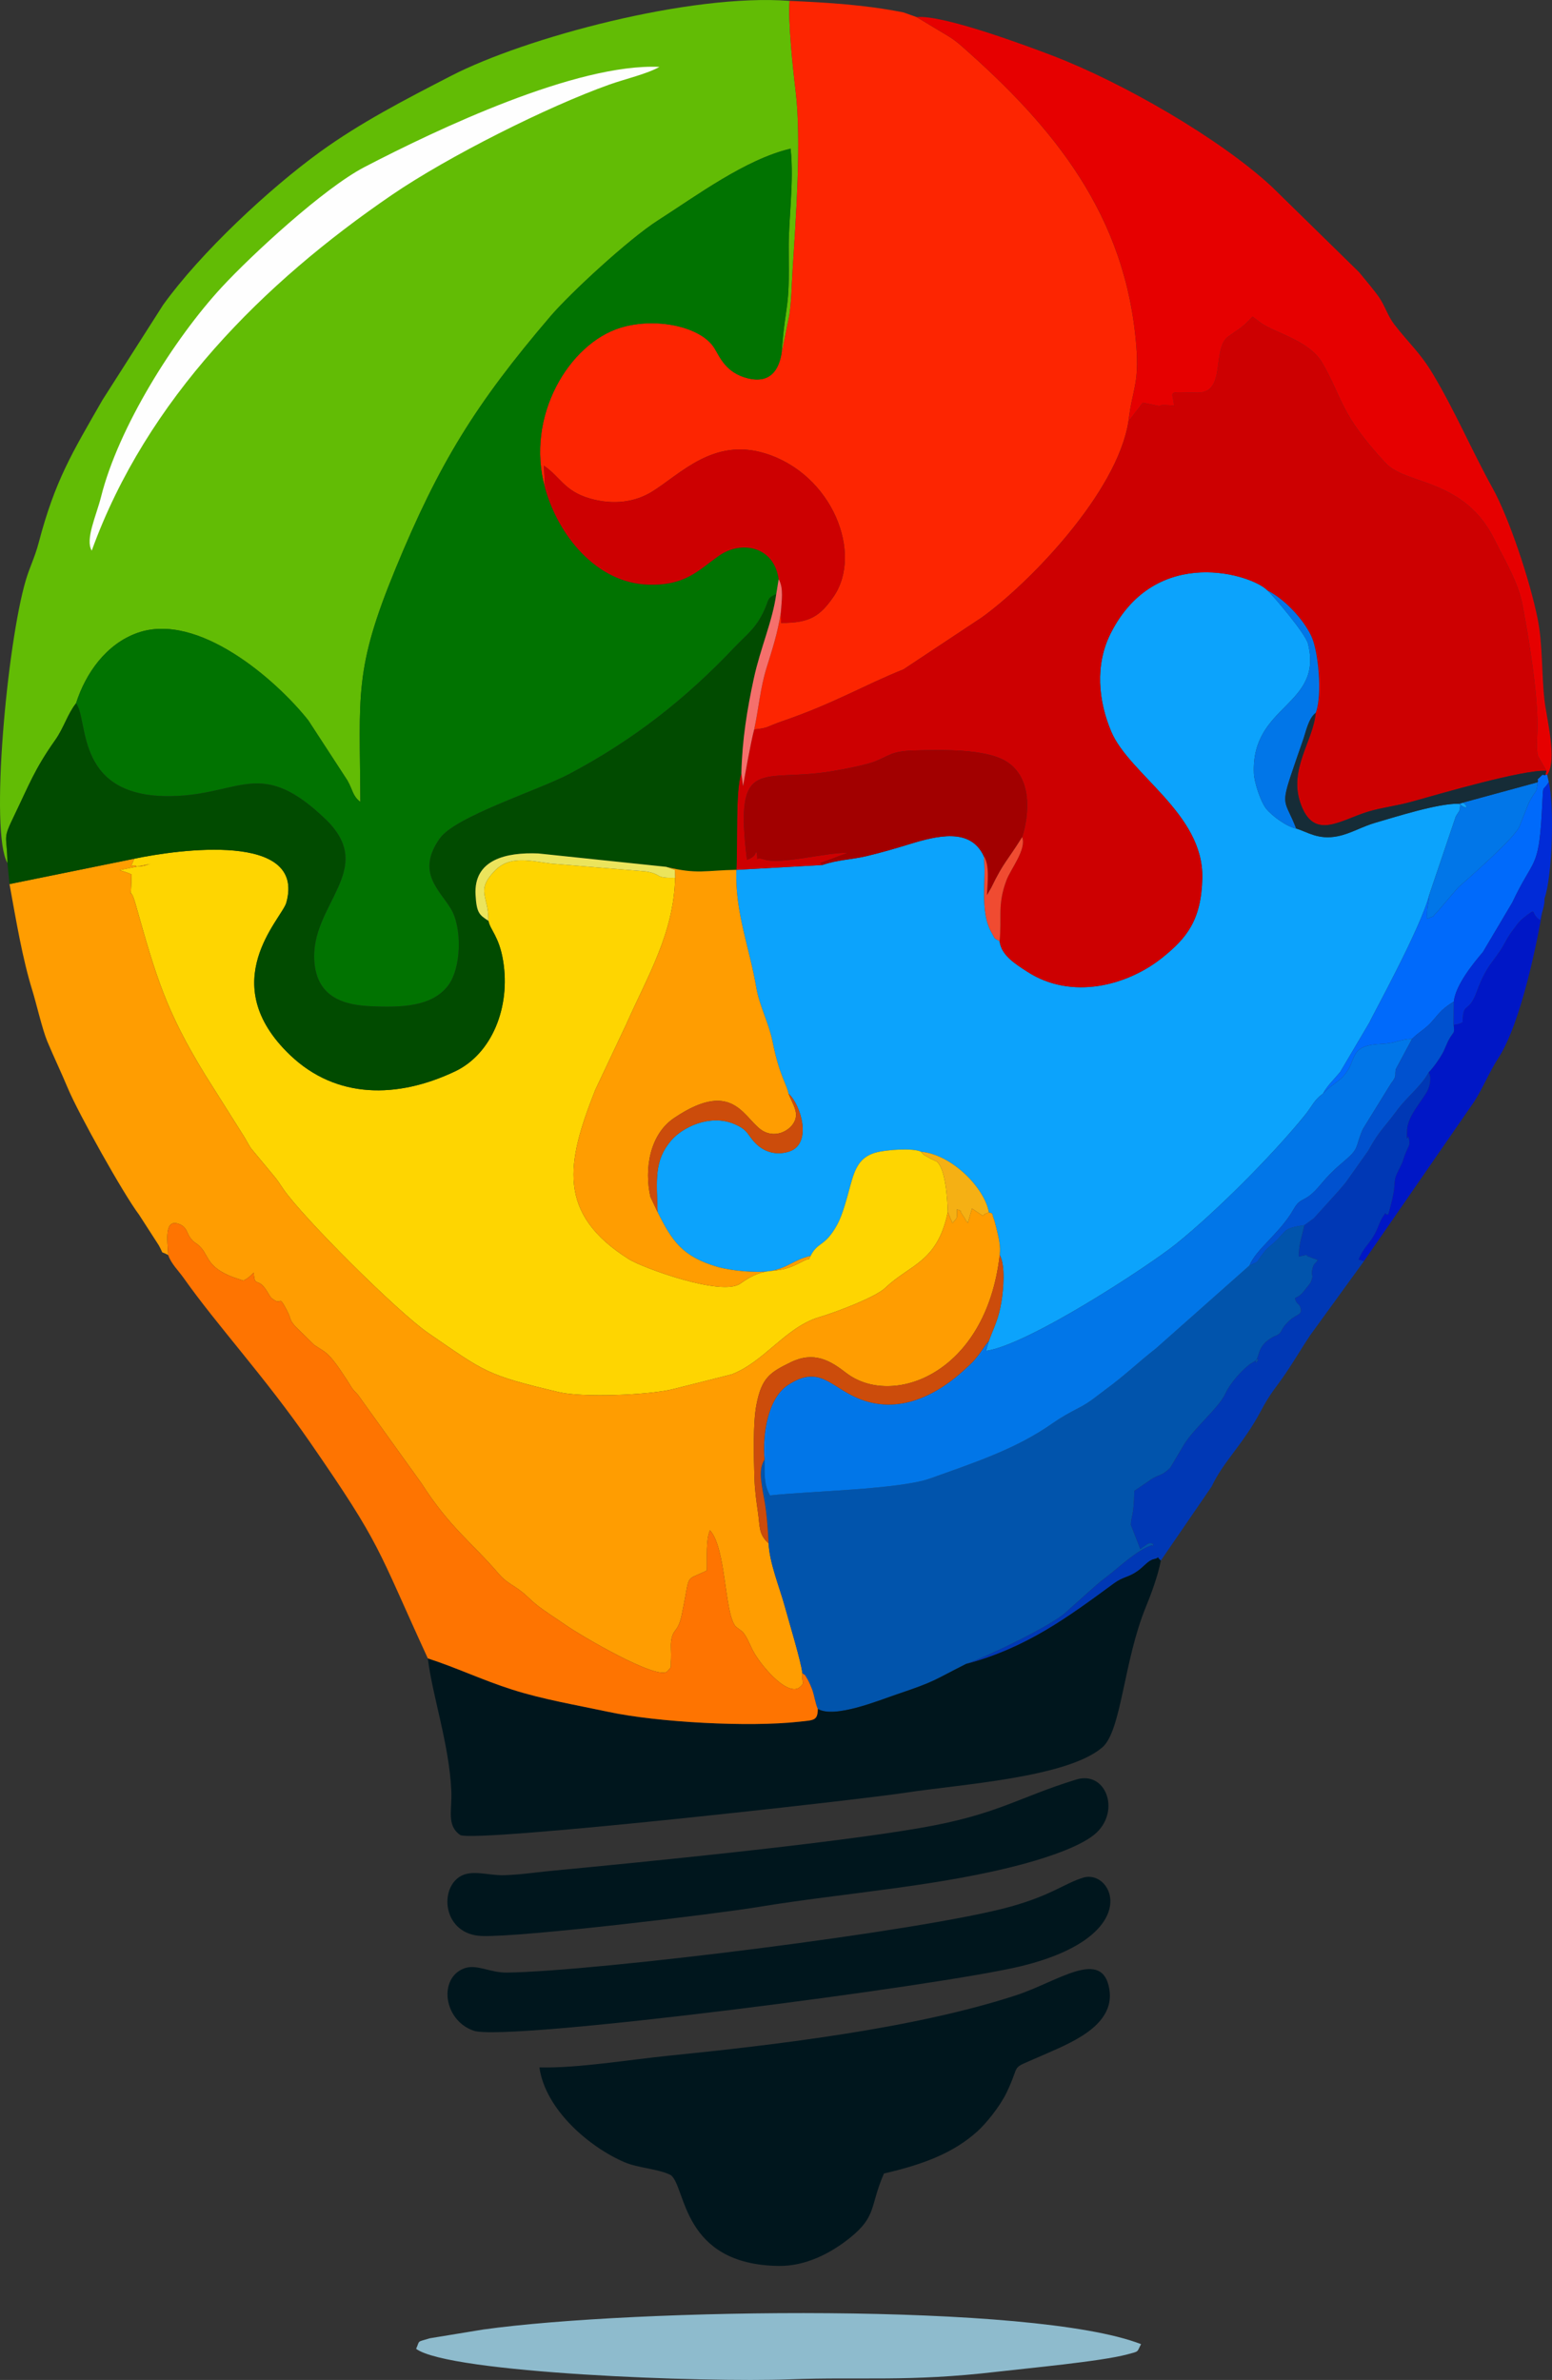 <?xml version="1.0" encoding="UTF-8"?>
<!DOCTYPE svg PUBLIC "-//W3C//DTD SVG 1.1//EN" "http://www.w3.org/Graphics/SVG/1.1/DTD/svg11.dtd">
<!-- Creator: CorelDRAW 2020 (64 Bit) -->
<svg xmlns="http://www.w3.org/2000/svg" xml:space="preserve" width="46.482mm" height="71.284mm" version="1.1" style="shape-rendering:geometricPrecision; text-rendering:geometricPrecision; image-rendering:optimizeQuality; fill-rule:evenodd; clip-rule:evenodd"
viewBox="0 0 4359.01 6684.84"
 xmlns:xlink="http://www.w3.org/1999/xlink"
 xmlns:xodm="http://www.corel.com/coreldraw/odm/2003">
 <rect x="0" y="0" width="4359.01" height="6684.84" fill="#333333" stroke="none"/>
 <defs>
  <style type="text/css">
   <![CDATA[
    .fil9 {fill:#00161D}
    .fil18 {fill:#0017C6}
    .fil15 {fill:#0038B5}
    .fil20 {fill:#0051CF}
    .fil17 {fill:#006AFB}
    .fil21 {fill:#012BD7}
    .fil7 {fill:#014B00}
    .fil8 {fill:#0154AC}
    .fil4 {fill:#017301}
    .fil12 {fill:#0176E8}
    .fil1 {fill:#0CA3FC}
    .fil22 {fill:#162C37}
    .fil0 {fill:#62BC05}
    .fil13 {fill:#8EBBCD}
    .fil14 {fill:#A20000}
    .fil19 {fill:#CC4C0B}
    .fil3 {fill:#CD0001}
    .fil10 {fill:#E60000}
    .fil23 {fill:#EBE45C}
    .fil26 {fill:#F04B31}
    .fil25 {fill:#F5706C}
    .fil24 {fill:#F5B014}
    .fil2 {fill:#FD2501}
    .fil11 {fill:#FE7401}
    .fil5 {fill:#FED501}
    .fil16 {fill:#FEFEFE}
    .fil6 {fill:#FF9D01}
   ]]>
  </style>
 </defs>
 <g id="Camada_x0020_1">
  <g id="_1940437543328">
   <path class="fil0" d="M20.9 2423.88c-0.91,-82.76 -15.58,-61.65 19.73,-134.52 40.78,-84.18 56.3,-128.52 114.48,-210.79 24.12,-34.1 34.17,-72.19 58.41,-103.18 27.05,-84.78 84.93,-166.65 172.5,-197.75 169.55,-60.21 389.41,131.38 479.94,245.76l109.64 168.39c15.82,27.81 14.25,43.44 36.52,60.67 -1.53,-302.94 -18.92,-369.63 98.97,-655.47 121.96,-295.73 223.6,-461.15 434.84,-708.49 55.62,-65.12 220.11,-216.99 301.75,-269.27 108.56,-69.52 246.36,-171.93 372.85,-201.73 10.13,95.37 -6.5,199.2 -5.33,285.55 2.43,179.29 -7.51,131.26 -20.13,289.46l21.95 -107.22c6.37,-45.58 5.95,-76 9.12,-126.19 8.85,-140.25 25.39,-364.21 8.57,-502.74 -7.78,-64.12 -21.78,-195.62 -17.05,-253.92 -280.03,-21.42 -743.49,103.77 -950.23,210.29 -135,69.56 -256.29,132.77 -367.22,212.96 -143.47,103.7 -336.65,283.94 -442.21,430.88l-170.03 266.54c-85.74,149.44 -133.15,226.03 -179.13,400.52 -11.49,43.59 -24.82,67.05 -36.44,106.23 -52.21,176.02 -101.74,708.95 -51.51,794.04z"/>
   <path class="fil1" d="M2807.57 2643.49c-18.04,-9.9 -11.23,-4.57 -21.86,-22.82 -35.8,-61.46 -14.19,-148.15 -22.62,-215.83 -37.41,-81.13 -131.48,-57.45 -210.46,-33.22 -36.55,11.23 -77.78,23.29 -118.22,32.93 -42.57,10.14 -82.68,10.31 -124.77,25.07l-241.47 13.53c-4.24,118.69 36.92,218.85 55.97,330.68 8.96,52.55 34.88,97.94 45.88,152.69 19.33,96.19 39.83,118.67 44.59,145.07 35.29,31.95 68.09,142.22 0.99,163.13 -40.93,12.75 -73.17,-3.36 -92.58,-22.59 -24.97,-24.74 -19.99,-38.37 -62.63,-55.78 -66.82,-27.27 -143.72,9.51 -175.82,47.57 -47.55,56.37 -40.46,108.96 -37.68,200.33 40.5,81.43 69.41,125.39 168.67,154.29 34.95,10.17 108.38,17.91 146.6,11.71 51.52,-8.34 62.5,-30.04 114.48,-42.75 20.83,-41.01 39.95,-24.2 74.76,-87.65 15.62,-28.46 27.57,-75.64 37.73,-112.88 12.65,-46.35 25.89,-76.09 68.31,-88.99 29.89,-9.08 109.35,-13.96 129.43,-3 87.42,7.99 178.71,102.28 190.53,170.39 14.32,4.54 6.56,-0.2 14.39,19.62 1.66,4.18 7.63,28.04 8.89,33.54 5.63,24.58 9.83,41.74 7.14,66.34 16.83,29.61 9.99,99.5 5.01,130 -8.28,50.74 -19.38,68.3 -35.41,111.32l-8.16 28.2c118.48,-16.42 457.24,-238.87 533.03,-299.77 111.76,-89.82 269.26,-247.5 361.6,-361 21.78,-26.77 26.41,-43.7 52.07,-62.12 11.31,-21.45 31.98,-40.9 48.02,-60.34l82.96 -140.41c3.95,-11.49 143.62,-263.02 167.63,-358.16l73.99 -218.54c0.76,-1.61 2.06,-3.62 2.84,-5.14l5.9 -8.97c5.04,-11.26 1.99,2.31 3.24,-12.89 2.96,-35.64 41.41,23.97 -3.25,-9.56 -59.27,-1.19 -177.54,37.1 -233.16,53 -39.01,11.16 -70.05,30.83 -106.87,38.27 -55.2,11.16 -85.84,-12.48 -116.69,-21.6 -25.85,-4.58 -68.2,-35.41 -84.31,-55.67 -16.1,-20.26 -33.49,-74.41 -34.51,-99.47 -7.86,-193.26 195.47,-188.79 151.94,-363.88 -7.17,-28.85 -97.7,-134.92 -113.59,-149.47 -41.06,-43.87 -313.11,-131.81 -440.47,120.03 -44.88,88.74 -34.64,190.66 1.43,276.06 51.16,121.08 259.72,230.14 255.82,411.42 -2.57,119.51 -45.26,169.33 -110.47,222.24 -99.26,80.56 -257.21,121.61 -381.65,40.61 -33.53,-21.82 -72.86,-46 -77.19,-85.57z"/>
   <path class="fil2" d="M2195.08 992.49c-7.55,45.77 -31.36,85.55 -94.47,70.14 -61.87,-15.11 -78.65,-59.7 -94.26,-84.87 -37.93,-61.19 -165.57,-87.36 -263.59,-57.2 -144.77,44.54 -267.61,249.23 -212.09,448.91l-3.12 -61.42c45.18,29.85 56.66,71.16 129.1,92.1 66.95,19.36 127.89,10.02 175.34,-19.52 79.67,-49.59 171.9,-151.82 316.65,-107.25 189.98,58.48 276.07,282.01 192.37,402.69 -37.72,54.39 -66.45,74.16 -147.43,73.57l-0.5 -29.71c-8.84,58.22 -24.46,105.23 -40.46,156.81 -17.38,56.04 -21.68,113.03 -34.44,172.13 42.18,-4.29 30.89,-6.61 81.31,-23.97 143.61,-49.46 228.31,-100.79 338.09,-144.77l219.59 -145.59c129.82,-92.95 381.26,-349.72 412.32,-551.69 10.21,-88.1 30.3,-102.57 22.08,-209.32 -28.31,-368.1 -230.61,-615.89 -492.98,-846 -9.7,-8.51 -22.77,-18.39 -31.77,-23.98l-92.35 -55.53 -36.95 -13.16c-105.89,-21.07 -209.74,-27.61 -319.85,-32.44 -4.73,58.3 9.27,189.81 17.05,253.92 16.81,138.54 0.28,362.49 -8.57,502.74 -3.17,50.19 -2.75,80.61 -9.12,126.19l-21.95 107.22z"/>
   <path class="fil3" d="M3169.49 1182.84c-31.07,201.97 -282.51,458.73 -412.32,551.69l-219.59 145.59c-109.78,43.97 -194.48,95.31 -338.09,144.77 -50.42,17.36 -39.12,19.68 -81.31,23.97 -9.99,37.99 -25.83,127.9 -31.15,159.01l-4.78 -35.65c-17.27,44.35 -9.72,208.34 -14.07,270.93l241.47 -13.53c-1.68,-2.13 -6.49,-6.9 -6.22,-5.23l77.35 -28.88c-59.72,-1.69 -189.12,34.12 -234.87,18.43 -30.49,-10.45 -13.22,14.8 -21.45,-21.46 -4.07,3.39 -1.09,13.48 -26.44,22.53 -37,-298.46 42.39,-215.27 239.85,-248.94 30,-5.12 92.05,-16.55 119.04,-27.09 41.08,-16.04 46.05,-29.21 110.33,-30.95 80.54,-2.18 199.8,-4.82 257.72,29.96 76,45.65 65.52,151.25 45.9,213.18 12.85,34.41 -31.8,88.86 -43.79,120.5 -26.53,69.98 -12.59,104.42 -19.51,171.83 4.33,39.57 43.66,63.75 77.19,85.57 124.43,81.01 282.38,39.95 381.65,-40.61 65.21,-52.92 107.9,-102.73 110.47,-222.24 3.9,-181.28 -204.66,-290.35 -255.82,-411.42 -36.08,-85.4 -46.32,-187.32 -1.43,-276.06 127.36,-251.83 399.41,-163.9 440.47,-120.03 46.07,23.2 98.69,77.56 122.68,127.51 19.94,41.52 31.95,165.68 12.62,216.02 -6.78,78.5 -75.96,157.28 -43.21,252.83 37.22,108.58 111.96,48.17 191.08,24.52 39.86,-11.92 77.58,-15.43 123.02,-28.1 77.74,-21.69 312.43,-90.45 377.07,-86.4l-23.55 -41.13c-2.92,-10.36 -1.35,-3.89 -2.58,-14.46 -2.03,-17.47 0.71,-45.6 0.87,-64.62 0.85,-100.89 -23.78,-248.99 -41.95,-345.29 -12.31,-65.32 -49.78,-125.22 -78.42,-183.37 -85.45,-173.52 -248.07,-152.94 -306.04,-215.42 -130.07,-140.16 -119.29,-180.46 -178.35,-282.17 -32.25,-55.52 -114.72,-79.48 -158.58,-103.25 -15.75,-8.54 -23.48,-16.57 -36.92,-25.93 -27.86,29.72 -32.37,30.71 -66.85,54.79 -49.66,34.7 -4.53,159.54 -87.77,158.72 -89.57,-0.88 -69.71,-8.09 -65.53,36.43 -82.24,-6.39 5.81,11.26 -87.99,-8.27l-31.84 41.67c-0.76,0.94 -3.48,6.28 -4.07,4.88 -0.62,-1.49 -2.78,3.55 -4.32,5.19z"/>
   <path class="fil4" d="M213.53 1975.38c37.11,45.58 -7.95,273.11 282.09,260.36 182.95,-8.06 240.41,-106.1 418.72,65.28 148.17,142.41 -46.21,239.51 -31.15,403.09 7.62,82.83 62.13,117.11 151.67,121.87 93.8,4.99 178.09,1.32 223.22,-57.09 38.65,-50.03 39.95,-164.95 7.99,-216.94 -33.17,-53.96 -97.11,-102.19 -31.34,-196.42 43.71,-62.63 276.91,-135.16 365.99,-182.56 178.51,-94.99 324.04,-209 461.72,-354.43 34.05,-35.97 61.07,-53.28 84.51,-105.49 14.62,-32.54 6.47,-31.93 33.31,-44.85l6.69 -41.16c-12.35,-92.77 -104.99,-110.12 -167.39,-66.29 -59.87,42.06 -93.9,84.33 -198.57,81.32 -146.11,-4.19 -254.1,-139.63 -290.32,-272.59 -55.52,-199.67 67.32,-404.37 212.09,-448.91 98.02,-30.16 225.66,-3.99 263.59,57.2 15.6,25.17 32.38,69.76 94.26,84.87 63.11,15.42 86.92,-24.36 94.47,-70.14 12.62,-158.19 22.56,-110.17 20.13,-289.46 -1.17,-86.34 15.45,-190.17 5.33,-285.55 -126.49,29.79 -264.3,132.21 -372.85,201.73 -81.64,52.28 -246.13,204.16 -301.75,269.27 -211.24,247.34 -312.88,412.76 -434.84,708.49 -117.89,285.85 -100.5,352.53 -98.97,655.47 -22.26,-17.24 -20.7,-32.87 -36.52,-60.67l-109.64 -168.39c-90.52,-114.38 -310.39,-305.98 -479.94,-245.76 -87.57,31.1 -145.45,112.97 -172.5,197.75z"/>
   <path class="fil5" d="M377.13 2411.97c-17.86,43.11 -6.45,7.59 6.99,22.23 27.14,-1.91 24.73,-4.83 39.73,-7.93l-88.09 17.54c12.55,4.77 20.2,5.81 33.6,12.28 -1.51,102.49 -8.32,13.33 11.8,84.62 56.52,200.24 83.85,296.81 195.42,478.85l104.52 165.86c9.22,13.78 15.29,27.44 23.89,39.97l61.01 73.48c15.54,18.31 17.59,23.31 30.17,41.51 55.59,80.46 321.22,345.18 406.19,403.52 160.71,110.34 162.02,117.69 367.32,166.34 65.99,15.64 252.04,8.37 319.39,-8.15l165.49 -41.7c91.2,-34.38 152.69,-133.12 246.16,-160.73 46.26,-13.66 158.08,-55.87 185.59,-82.2 69.57,-66.63 146.45,-71.15 175.66,-213.03 -1.09,-39.94 -6.78,-123.62 -31.47,-142.07 -0.53,-0.4 -15.53,-7.06 -19.91,-9.68 -20.47,-12.22 -11.88,-4.75 -23.72,-17.68 -20.09,-10.96 -99.55,-6.08 -129.43,3 -42.42,12.89 -55.66,42.63 -68.31,88.99 -10.16,37.24 -22.1,84.42 -37.73,112.88 -34.81,63.44 -53.93,46.64 -74.76,87.65 -9.1,17.9 -0.01,3.72 -19.62,14.11 -7.19,3.82 -14.77,7.42 -21.6,10.71 -64.28,30.98 -81.46,-0.75 -155.86,52.87 -52.08,37.54 -275.68,-44.61 -313.34,-68.38 -203.19,-128.23 -175.75,-270.24 -94.31,-475.65l86.5 -183.24c60.76,-137.24 134.01,-256.18 137.8,-412.56 -59.19,2.02 -35.13,-10.43 -82.57,-17.77l-267.73 -22.2c-62.65,-8.34 -115.58,-22.46 -157.18,21.22 -53.5,56.18 -15.69,71.07 -16.88,139.93 4.69,25.25 29.89,43.59 41.12,111.45 21.73,131.21 -31.75,262.43 -135.07,311.38 -162.19,76.84 -333.57,77.59 -462.72,-45.53 -214.17,-204.19 -23.6,-383.33 -11.05,-428.3 55.85,-200.09 -304.97,-149.2 -427.01,-123.58z"/>
   <path class="fil6" d="M26.69 2483.18c18.8,103.33 36.15,208.79 64.5,299.97 10.21,32.83 27.8,108.81 41.72,142.09 18.46,44.15 38.6,85.68 57.61,131.3 29.18,70.01 156.3,297.61 200.05,355.34l55.64 86.31c16.15,29.92 1.47,13.03 26.3,27.07 -1.66,-38.84 -13.34,-106.83 33.49,-85.93 19.08,8.52 18.97,24.39 27.83,36.53 14.09,19.3 15.27,10.92 32.58,30.67 20.1,22.92 16.96,58.99 104.02,86.11 22.41,6.99 9.57,4.63 18.57,1.33 1.86,-0.68 6.89,-4.25 8.7,-5.53l9.76 -8.78c1.25,-1.09 3.24,-3.53 5.12,-5 3.06,44.27 10.93,10.32 36.67,51.07 7.3,11.54 8.4,16.6 16.14,22.48 28.73,21.87 14.47,-16.95 40.69,32.79 12.84,24.36 5.11,24.68 24.56,45.73l51.71 50.79c33.98,23.51 38.61,15.93 92.29,98.85 16.57,25.6 9.66,19.11 30.56,41.16l178.85 249.15c79.05,123.81 141.27,165.56 216.06,253.11 21.21,24.83 40.16,31.72 62.32,48.74 18.61,14.3 26.08,23.93 42.13,36.98 25.19,20.46 55.86,39 84.26,58.97 39.83,28.02 257.58,156.47 285.45,130.08 14.1,-16.33 8.6,-5.29 10.45,-36.61 0.84,-14.27 -1.55,-34.59 0.32,-48.24 5.05,-36.97 18.67,-22.83 29.31,-72.14 26.9,-124.79 4.94,-93.73 70.94,-126.29 1.07,-39.92 -3.19,-84.51 8.72,-113.08 45.58,49.53 40.14,229.08 71.22,268.95 0.47,0.6 2.03,2.07 2.55,2.61l17.79 13.4c14.61,16.39 22.13,42.4 34.08,61.93 27.35,44.69 95.57,121.43 127.59,93.14 14.29,-12.63 4.39,-9.15 6.23,-38.83 -2.48,-28.87 -37.55,-144.55 -49.54,-188.34 -14.42,-52.66 -43.11,-122.02 -45.08,-175.97 -28.84,-26.07 -23.97,-45.9 -30.01,-87.47 -4.84,-33.36 -9.01,-63.91 -9.97,-98.33 -1.57,-56.3 -4.52,-151.36 5.83,-204.29 14.75,-75.44 37.84,-90.05 95.61,-118.37 65.64,-32.18 111.06,-5.43 155.9,29.3 128.01,99.12 393.34,5.81 431.64,-331.02 2.69,-24.6 -1.51,-41.76 -7.14,-66.34 -1.26,-5.5 -7.23,-29.36 -8.89,-33.54 -7.83,-19.82 -0.08,-15.08 -14.39,-19.62 -22.4,8.78 -4.18,0.56 -17.37,9.35l-30.06 -20.3 -11.54 40.06c-11.22,-11.11 -2.68,-3.91 -9.8,-14.18 -1.25,-1.8 -4.79,-7.69 -6.08,-9.36 -11.69,-15.18 4.69,-7 -14.82,-14.12 -0.6,29.79 3.24,18.96 -12.61,38.76l-13.16 -31.17c-29.2,141.88 -106.08,146.4 -175.66,213.03 -27.51,26.32 -139.33,68.53 -185.59,82.2 -93.47,27.61 -154.96,126.35 -246.16,160.73l-165.49 41.7c-67.35,16.51 -253.4,23.79 -319.39,8.15 -205.3,-48.65 -206.61,-56 -367.32,-166.34 -84.97,-58.34 -350.6,-323.06 -406.19,-403.52 -12.58,-18.19 -14.63,-23.19 -30.17,-41.51l-61.01 -73.48c-8.61,-12.53 -14.68,-26.19 -23.89,-39.97l-104.52 -165.86c-111.58,-182.04 -138.9,-278.62 -195.42,-478.85 -20.12,-71.29 -13.31,17.87 -11.8,-84.62 -13.4,-6.47 -21.05,-7.51 -33.6,-12.28l88.09 -17.54c-15,3.1 -12.59,6.02 -39.73,7.93 -13.44,-14.65 -24.84,20.88 -6.99,-22.23l-350.44 71.22z"/>
   <path class="fil7" d="M213.53 1975.38c-24.24,30.99 -34.29,69.09 -58.41,103.18 -58.19,82.26 -73.7,126.6 -114.48,210.79 -35.31,72.88 -20.64,51.77 -19.73,134.52l5.79 59.31 350.44 -71.22c122.04,-25.62 482.86,-76.5 427.01,123.58 -12.56,44.98 -203.12,224.11 11.05,428.3 129.15,123.12 300.53,122.37 462.72,45.53 103.32,-48.95 156.8,-180.18 135.07,-311.38 -11.23,-67.86 -36.43,-86.2 -41.12,-111.45 -25.3,-16.91 -33.24,-21.44 -36.21,-72.9 -5.78,-100.12 87.12,-120.11 176.24,-116.45l359.06 37.57c87.42,21.82 109.7,9.83 197.23,8.39 4.35,-62.6 -3.21,-226.59 14.07,-270.93 2.29,-94.9 16.23,-180.12 34.92,-266.38 18.7,-86.3 52.85,-161.53 63.09,-237.65 -26.84,12.92 -18.69,12.31 -33.31,44.85 -23.44,52.22 -50.46,69.52 -84.51,105.49 -137.68,145.43 -283.21,259.45 -461.72,354.43 -89.08,47.4 -322.28,119.92 -365.99,182.56 -65.77,94.23 -1.83,142.46 31.34,196.42 31.96,51.99 30.66,166.91 -7.99,216.94 -45.13,58.41 -129.42,62.08 -223.22,57.09 -89.54,-4.76 -144.04,-39.04 -151.67,-121.87 -15.06,-163.58 179.32,-260.68 31.15,-403.09 -178.31,-171.38 -235.77,-73.33 -418.72,-65.28 -290.05,12.75 -244.99,-214.78 -282.09,-260.36z"/>
   <path class="fil8" d="M3509.49 3554.38l-263.09 233.34c-49.89,38.87 -87.36,75.76 -139.65,113.98 -27.17,19.85 -44.59,36.12 -74.38,51.48 -30.64,15.79 -53.26,28.54 -76.2,44.69 -103.39,72.73 -218.82,109.98 -343.57,154.85 -86.29,31.04 -341.37,35.61 -449.95,47.67 -16.96,-29.99 -15.31,-59.64 -15.4,-100.99 -14.93,25.69 -12.31,50.83 -0.68,112.27 6.27,33.15 10.44,84.35 12.27,123.4 1.97,53.95 30.66,123.32 45.08,175.97 11.99,43.79 47.07,159.47 49.54,188.34 12.68,11.26 1.47,-3.81 14.99,18.03 3.52,5.69 11.08,23.59 12.62,27.98 6.63,18.81 8.82,39.26 15.9,54.59 46.62,27.71 171.9,-24.08 222.44,-41.13 110.02,-37.1 99.57,-37.7 194.3,-85.4 61.83,-21.38 244.16,-110.05 280.41,-145.34l83.98 -75.03c13.95,-11.95 16.22,-13.58 30.96,-24.86 35.57,-27.26 83.95,-74.52 126.98,-88.41 -1.96,10.11 12.69,-8.61 -10.62,-4.64l-17.65 11.86c-1.02,0.83 -3.09,3.2 -4.99,4.29l-26.69 -68.88c1.16,-25.85 8.64,-23.54 9.8,-94.84l42.3 -28.76c1.02,-0.72 2.91,-2.2 3.9,-2.87 0.92,-0.62 2.85,-1.93 3.76,-2.49 20.27,-12.49 27.77,-7.5 51.05,-31l35.08 -58.94c25.2,-46.5 101.92,-109.59 119.27,-148.21 13.1,-29.14 44.29,-65.08 70.7,-84.7l11.84 -6.96c26.27,-20.95 -8.67,22.77 6.84,-7.66 6.95,-13.64 4.9,-40.58 48.16,-62.47l8.56 -3.52c16.29,-9.05 5.99,-14.09 33.84,-40.44 20.35,-19.25 39.1,-15.44 30.86,-38.09 -4.34,-11.95 -8.95,-4.88 -15.3,-25.17 14.48,-7.44 13.37,-6.56 21.79,-15.39 0.62,-0.65 2.01,-2.44 2.64,-3.13l19.39 -24.45c10.76,-24.61 1.69,-18.26 4.47,-33.84 4.2,-23.5 8.93,-18.28 16.08,-30.21 -7.12,-3.75 -11.03,-4.14 -11.86,-4.45l-7.71 -3.16c-0.87,-0.3 -3.05,-1.22 -3.97,-1.48 -17.91,-4.95 7.71,-8.68 -29.72,-0.56 0.14,-37.61 9.43,-57.8 15.8,-88.55 -63.99,9.84 -47.13,15.24 -86.43,50.39 -17.95,16.06 -15.46,10.89 -31.73,31.97 -20.5,26.58 -5.06,16.46 -36.03,30.92z"/>
   <path class="fil9" d="M2713.7 4673.46c-94.73,47.7 -84.28,48.31 -194.3,85.4 -50.54,17.05 -175.82,68.84 -222.44,41.13 -0.46,33.6 -11.47,31.34 -51.9,35.89 -141.42,15.9 -398.5,1.69 -535.17,-27.41 -93,-19.8 -185.63,-35.35 -271.02,-62.64 -85.48,-27.31 -156.17,-61.52 -237.27,-87.79 12.94,106.27 60,240.53 66.02,372.32 2.49,54.27 -14.34,96.55 25.27,124.05 50.9,20.64 1115.25,-98.36 1250.12,-119.03 154.49,-23.68 453.83,-42.15 553.01,-127.34 53.96,-46.35 59.51,-241.54 122.32,-394.5 15.46,-37.67 34.18,-88.55 42.06,-130.3 -18.73,-17.99 2.86,-8.88 -19.08,-4.38 -16.51,3.39 -28.34,20.69 -45.47,32.94 -27.73,19.85 -40.03,15.24 -67.9,35.72 -128.49,94.41 -244.69,180.76 -414.25,225.94z"/>
   <path class="fil10" d="M3169.49 1182.84c1.55,-1.63 3.7,-6.68 4.32,-5.19 0.59,1.41 3.31,-3.94 4.07,-4.88l31.84 -41.67c93.81,19.53 5.75,1.88 87.99,8.27 -4.17,-44.53 -24.04,-37.31 65.53,-36.43 83.24,0.82 38.11,-124.02 87.77,-158.72 34.47,-24.08 38.98,-25.08 66.85,-54.79 13.44,9.36 21.17,17.39 36.92,25.93 43.86,23.77 126.33,47.73 158.58,103.25 59.06,101.71 48.28,142.01 178.35,282.17 57.96,62.48 220.59,41.9 306.04,215.42 28.64,58.15 66.1,118.06 78.42,183.37 18.16,96.3 42.8,244.4 41.95,345.29 -0.16,19.02 -2.9,47.15 -0.87,64.62 1.23,10.57 -0.34,4.1 2.58,14.46l23.55 41.13c-5.22,15.49 1.52,13.65 -11.11,11l13.14 0.02c29.28,-40.46 -1.53,-156.39 -7.63,-210.59 -8.28,-73.44 -4.63,-154.59 -18.7,-225.44 -22.01,-110.85 -81.5,-286.91 -126.26,-367.78 -59.7,-107.84 -105.13,-216.22 -168.74,-322.48 -36.33,-60.67 -67.64,-85.99 -107.87,-138.45 -19.39,-25.3 -25.52,-51.17 -43.19,-76.72 -12.43,-17.99 -39.99,-50.94 -56.15,-70.4l-244.71 -239.72c-147.05,-136.35 -420.97,-293.64 -616.2,-368.26 -66.58,-25.44 -307.45,-115.88 -381.44,-108.26l92.35 55.53c9,5.59 22.08,15.47 31.77,23.98 262.37,230.11 464.67,477.9 492.98,846 8.21,106.76 -11.87,121.22 -22.08,209.32z"/>
   <path class="fil9" d="M1515.01 5806.98c16.73,118.92 141.01,224.58 239.48,266.44 39.17,16.66 95.09,18.16 129.82,36.18 43.1,33.88 29.92,250.9 302.26,254.98 76.86,1.15 147.44,-36.38 199.64,-78.11 77.15,-61.68 55.99,-88.04 96.41,-181.51 112.98,-25.92 196.38,-58.69 262.66,-118.53 24.14,-21.79 62.99,-69.51 81.8,-108.56 42.76,-88.79 4.17,-61.78 96.13,-102.78 75.05,-33.47 209.89,-82.22 192.55,-187.78 -19.32,-117.51 -145.04,-21.47 -260.51,16.5 -283.07,93.08 -670.79,139.38 -979.33,170.51 -109.53,11.06 -254.26,35.27 -360.92,32.65z"/>
   <path class="fil11" d="M472.5 3525.27c7.64,23.47 28.81,43.83 43.07,64.03 95.55,135.33 228.61,278.42 355.49,462.15 202.95,293.88 185.34,290.76 330.53,606.59 81.1,26.27 151.79,60.48 237.27,87.79 85.39,27.29 178.02,42.85 271.02,62.64 136.67,29.1 393.76,43.31 535.17,27.41 40.43,-4.55 51.44,-2.29 51.9,-35.89 -7.08,-15.32 -9.27,-35.78 -15.9,-54.59 -1.55,-4.4 -9.11,-22.29 -12.62,-27.98 -13.51,-21.84 -2.31,-6.77 -14.99,-18.03 -1.84,29.68 8.06,26.2 -6.23,38.83 -32.02,28.29 -100.24,-48.45 -127.59,-93.14 -11.95,-19.53 -19.47,-45.54 -34.08,-61.93l-17.79 -13.4c-0.53,-0.53 -2.08,-2.01 -2.55,-2.61 -31.09,-39.87 -25.65,-219.41 -71.22,-268.95 -11.91,28.56 -7.65,73.16 -8.72,113.08 -66,32.56 -44.05,1.5 -70.94,126.29 -10.63,49.32 -24.25,35.18 -29.31,72.14 -1.87,13.64 0.53,33.97 -0.32,48.24 -1.85,31.32 3.66,20.28 -10.45,36.61 -27.87,26.39 -245.62,-102.06 -285.45,-130.08 -28.4,-19.97 -59.07,-38.51 -84.26,-58.97 -16.05,-13.04 -23.51,-22.68 -42.13,-36.98 -22.16,-17.02 -41.1,-23.9 -62.32,-48.74 -74.79,-87.55 -137.01,-129.3 -216.06,-253.11l-178.85 -249.15c-20.9,-22.05 -13.99,-15.56 -30.56,-41.16 -53.68,-82.92 -58.31,-75.34 -92.29,-98.85l-51.71 -50.79c-19.45,-21.04 -11.72,-21.36 -24.56,-45.73 -26.22,-49.74 -11.96,-10.93 -40.69,-32.79 -7.74,-5.88 -8.84,-10.93 -16.14,-22.48 -25.74,-40.75 -33.61,-6.8 -36.67,-51.07 -1.88,1.47 -3.87,3.91 -5.12,5l-9.76 8.78c-1.81,1.28 -6.85,4.85 -8.7,5.53 -9,3.3 3.84,5.65 -18.57,-1.33 -87.06,-27.12 -83.92,-63.19 -104.02,-86.11 -17.31,-19.75 -18.49,-11.37 -32.58,-30.67 -8.86,-12.13 -8.75,-28 -27.83,-36.53 -46.83,-20.9 -35.15,47.09 -33.49,85.93z"/>
   <path class="fil12" d="M3715.95 3071.53c-25.66,18.42 -30.28,35.35 -52.07,62.12 -92.34,113.5 -249.84,271.18 -361.6,361 -75.78,60.9 -414.55,283.35 -533.03,299.77l8.16 -28.2c-12.25,14.33 -17.25,24.12 -28.99,39.49 -14.29,18.7 -18.07,21.44 -34.75,37.15 -78.69,74.08 -188.98,133.83 -305.51,83.97 -76.88,-32.89 -107.17,-94.26 -195.05,-36.5 -56.94,37.42 -72.21,139.5 -65.88,209.07 0.08,41.35 -1.57,71 15.4,100.99 108.58,-12.06 363.65,-16.63 449.95,-47.67 124.74,-44.86 240.18,-82.11 343.57,-154.85 22.95,-16.15 45.57,-28.89 76.2,-44.69 29.79,-15.36 47.22,-31.63 74.38,-51.48 52.29,-38.21 89.76,-75.11 139.65,-113.98l263.09 -233.34c17.76,-45.28 85.55,-90.66 123.6,-157.49 22.29,-39.15 29.65,-14.23 74.61,-68.04 22.65,-27.1 39.11,-43.39 68.29,-68.05 44.05,-37.24 28.93,-37 51.8,-89.42l79.26 -128.37c17.57,-22.23 9.69,-21.99 13.24,-39.76l45.84 -85.39c-38.21,1.67 -41.69,12.35 -88.71,14.49 -98.05,4.46 -59.91,50.51 -111.15,97.13 -17.49,15.9 -31.27,21.29 -50.32,42.05z"/>
   <path class="fil6" d="M1896.21 2465.37c-3.79,156.38 -77.04,275.31 -137.8,412.56l-86.5 183.24c-81.44,205.41 -108.88,347.42 94.31,475.65 37.66,23.77 261.27,105.92 313.34,68.38 74.4,-53.62 91.58,-21.89 155.86,-52.87 6.83,-3.29 14.4,-6.89 21.6,-10.71 19.61,-10.39 10.52,3.79 19.62,-14.11 -51.97,12.72 -62.95,34.42 -114.48,42.75 -38.22,6.2 -111.65,-1.54 -146.6,-11.71 -99.26,-28.9 -128.17,-72.87 -168.67,-154.29l-20.12 -42.5c-17.69,-77.74 -2.1,-174.99 65.97,-221.1 174.75,-118.37 198.47,12.46 255.17,38.55 31.96,14.7 64.28,-1.13 78.85,-21.51 21.12,-29.55 -0.28,-54.8 -12.16,-86.1 -4.76,-26.41 -25.26,-48.89 -44.59,-145.07 -11,-54.75 -36.92,-100.14 -45.88,-152.69 -19.05,-111.83 -60.21,-211.99 -55.97,-330.68 -87.53,1.43 -109.81,13.43 -197.23,-8.39l24.38 8.58 0.89 22.03z"/>
   <path class="fil9" d="M3042.54 5273.87c-52.24,15.75 -87.78,49.08 -204.94,81.66 -246.34,68.48 -1163.06,181.55 -1413.61,185.08 -48.88,0.69 -85.36,-25.39 -121.17,-11.5 -71.46,27.72 -57.47,145.18 27.37,174.72 92.35,32.15 1314.58,-126.54 1538.54,-181.46 346.67,-85 257.41,-273.72 173.81,-248.5z"/>
   <path class="fil9" d="M3022.69 4998.38c-164.81,50.75 -219.97,98.36 -438.22,136.03 -256.7,44.3 -765.23,94.58 -1040.26,120.85 -43.93,4.19 -82.58,10.42 -127.88,11.84 -44.25,1.41 -91.36,-17.08 -124.94,4.07 -58.91,37.1 -45.87,162.3 61.23,166.63 108.5,4.38 652.29,-60.9 777.77,-81.59 243.63,-40.17 514.22,-57.55 751.47,-122.78 63.8,-17.55 160.6,-49.55 198.86,-86.74 66.05,-64.19 23.68,-173.48 -58.03,-148.31z"/>
   <path class="fil13" d="M1168.72 6597.47c93.48,68.37 811.36,94.7 1049.38,85.63 202.01,-7.7 333.23,7.78 582.33,-21.32 83.75,-9.78 291.15,-28.88 364.95,-48.54 35.85,-9.55 26.9,-5.65 39.41,-29.01 -302.04,-117.65 -1421.62,-100.31 -1847.13,-41.16l-150.32 24.65c-38.38,11.57 -27.37,4.75 -38.63,29.74z"/>
   <path class="fil3" d="M1530.67 1369.46c36.22,132.97 144.21,268.4 290.32,272.59 104.67,3.01 138.7,-39.26 198.57,-81.32 62.4,-43.83 155.04,-26.47 167.39,66.29 14.51,24.18 8.3,61.03 6.12,92.89l0.5 29.71c80.98,0.59 109.71,-19.18 147.43,-73.57 83.71,-120.68 -2.39,-344.21 -192.37,-402.69 -144.76,-44.56 -236.98,57.66 -316.65,107.25 -47.45,29.53 -108.39,38.87 -175.34,19.52 -72.43,-20.94 -83.91,-62.25 -129.1,-92.1l3.12 61.42z"/>
   <path class="fil14" d="M2309.64 2429.62c42.09,-14.76 82.21,-14.93 124.77,-25.07 40.44,-9.63 81.66,-21.7 118.22,-32.93 78.98,-24.23 173.05,-47.91 210.46,33.22 17.13,24.86 10.38,75.79 8.83,109.62l12.14 -21.11c35.77,-73.47 43.26,-72.27 86.8,-142.19 19.62,-61.92 30.09,-167.53 -45.9,-213.18 -57.92,-34.78 -177.18,-32.14 -257.72,-29.96 -64.28,1.73 -69.25,14.91 -110.33,30.95 -26.99,10.54 -89.04,21.97 -119.04,27.09 -197.46,33.68 -276.85,-49.51 -239.85,248.94 25.35,-9.06 22.37,-19.15 26.44,-22.53 8.22,36.25 -9.04,11.01 21.45,21.46 45.75,15.69 175.15,-20.12 234.87,-18.43l-77.35 28.88c-0.27,-1.67 4.54,3.1 6.22,5.23z"/>
   <path class="fil15" d="M3663.67 3441.11c-6.37,30.74 -15.66,50.94 -15.8,88.55 37.43,-8.12 11.81,-4.39 29.72,0.56 0.92,0.26 3.09,1.18 3.97,1.48l7.71 3.16c0.83,0.32 4.75,0.7 11.86,4.45 -7.16,11.93 -11.88,6.71 -16.08,30.21 -2.79,15.59 6.28,9.24 -4.47,33.84l-19.39 24.45c-0.63,0.69 -2.02,2.49 -2.64,3.13 -8.42,8.82 -7.31,7.95 -21.79,15.39 6.35,20.29 10.95,13.22 15.3,25.17 8.23,22.66 -10.51,18.84 -30.86,38.09 -27.84,26.35 -17.55,31.39 -33.84,40.44l-8.56 3.52c-43.27,21.89 -41.22,48.82 -48.16,62.47 -15.51,30.43 19.43,-13.29 -6.84,7.66l-11.84 6.96c-26.41,19.62 -57.6,55.56 -70.7,84.7 -17.35,38.62 -94.07,101.7 -119.27,148.21l-35.08 58.94c-23.29,23.5 -30.78,18.51 -51.05,31 -0.91,0.55 -2.84,1.87 -3.76,2.49 -0.99,0.67 -2.88,2.15 -3.9,2.87l-42.3 28.76c-1.16,71.3 -8.64,68.99 -9.8,94.84l26.69 68.88c1.9,-1.09 3.97,-3.45 4.99,-4.29l17.65 -11.86c23.3,-3.97 8.66,14.75 10.62,4.64 -43.03,13.9 -91.41,61.15 -126.98,88.41 -14.73,11.28 -17,12.91 -30.96,24.86l-83.98 75.03c-36.25,35.29 -218.58,123.96 -280.41,145.34 169.56,-45.18 285.76,-131.53 414.25,-225.94 27.87,-20.48 40.17,-15.87 67.9,-35.72 17.13,-12.26 28.96,-29.55 45.47,-32.94 21.94,-4.5 0.36,-13.61 19.08,4.38l142.81 -208.14c32.85,-70.38 88.32,-118.14 137.67,-211.25 27.64,-52.16 42.42,-65.62 69.74,-105.73 20.69,-30.37 45.39,-71.72 68.32,-106.47l152.1 -209.6 -15.06 -4.15c14.31,-36.1 31.94,-44.23 48.25,-77.52 5.54,-11.3 12.27,-31.42 19.95,-43 13.51,-20.36 1.82,-2.2 15.15,-6.53 27.13,-94.7 10.9,-82.35 23.77,-113.5l15.25 -31.3c16.08,-51.88 22.79,-43.38 19.3,-64.86 -4.22,-25.92 -6.99,22.54 -5.81,-25.8 1.04,-42.7 48.08,-88.72 59.58,-116.47 5.63,-13.59 8.94,-34.44 1.41,-47.25 -22.66,41.31 -59.63,66.85 -90.83,109.22 -34.81,47.28 -48.82,55.38 -79.23,111.41l-62.89 88.7c-9.08,10.64 -12.72,15.38 -21.74,25.67l-67.95 74.99c-1.39,1.38 -23.9,17.41 -26.5,19.45z"/>
   <path class="fil16" d="M257.68 1546.55c154.02,-425.13 481.92,-752.48 843.41,-999.38 158.49,-108.23 436.88,-247.86 610.56,-309.7 44.24,-15.75 105.5,-29.74 140.5,-49.61 -232.56,-10.63 -623.72,174.86 -828.43,281.33 -114.21,59.41 -317.05,246.7 -401.09,337.66 -133.5,144.48 -290.17,393.67 -338.97,589.19 -12.79,51.23 -45.16,119.44 -25.99,150.5z"/>
   <path class="fil17" d="M4318.82 2197.11c-3.75,35.02 -3.24,16.04 -24.59,57.04l-26.75 67.22c-14.76,33.33 -134.36,137.8 -172.41,171.64l-58.31 68.03c-19.86,19.76 -0.37,7.87 -28.35,19.31 -1.4,-35.87 3.07,-36.07 6.14,-67.73 -24.01,95.14 -163.68,346.67 -167.63,358.16l-82.96 140.41c-16.05,19.44 -36.71,38.89 -48.02,60.34 19.06,-20.76 32.83,-26.15 50.32,-42.05 51.23,-46.62 13.1,-92.66 111.15,-97.13 47.02,-2.14 50.51,-12.82 88.71,-14.49 19.67,-20.02 38.52,-27.89 58.04,-51.24 23.22,-27.78 29.25,-34.53 59.11,-53.45 5.03,-46.77 55.21,-107.92 81.73,-139.15l82.54 -139.18c59.47,-126.57 73.7,-90.75 82.81,-251.58 5.23,-92.48 -0.18,-53.92 19.57,-86.75l-4.55 -20.41 -13.14 -0.02c-22.99,21.82 -9.62,7.74 -13.42,21.03z"/>
   <path class="fil18" d="M4082.69 2878.83c3.14,28.08 0.4,14.5 -15.87,45.75l-12.3 27.86c-8.06,16.91 -29.67,47.58 -41.7,59.23 7.53,12.81 4.22,33.66 -1.41,47.25 -11.5,27.75 -58.54,73.78 -59.58,116.47 -1.17,48.34 1.59,-0.12 5.81,25.8 3.49,21.48 -3.22,12.98 -19.3,64.86l-15.25 31.3c-12.88,31.15 3.36,18.8 -23.77,113.5 -13.34,4.32 -1.64,-13.83 -15.15,6.53 -7.68,11.58 -14.4,31.7 -19.95,43 -16.31,33.29 -33.94,41.41 -48.25,77.52l15.06 4.15 309.55 -447.88c25.04,-39.2 41.83,-82.35 67.72,-122.26 64.21,-99.09 110.79,-329.93 129.64,-448.01 -0.53,25.31 -6.5,33.23 -11.94,60.2 -30.97,-18.1 -4.01,-40.06 -48.02,-5.35 -12.41,9.78 -20.92,23.14 -30.38,35.61 -12.52,16.48 -16.47,26.45 -27.11,44.4 -24.91,41.98 -46.17,52.68 -73.03,126.71 -23.11,63.66 -38.56,25.03 -39.58,85.42 -6.54,5.46 -22.98,7.09 -25.18,7.93z"/>
   <path class="fil19" d="M2158.82 4335.07c-1.83,-39.05 -5.99,-90.25 -12.27,-123.4 -11.63,-61.44 -14.24,-86.59 0.68,-112.27 -6.33,-69.57 8.94,-171.65 65.88,-209.07 87.88,-57.76 118.17,3.61 195.05,36.5 116.53,49.86 226.82,-9.88 305.51,-83.97 16.68,-15.71 20.46,-18.45 34.75,-37.15 11.74,-15.37 16.74,-25.16 28.99,-39.49 16.03,-43.03 27.13,-60.58 35.41,-111.32 4.98,-30.5 11.83,-100.39 -5.01,-130 -38.3,336.83 -303.64,430.14 -431.64,331.02 -44.84,-34.73 -90.26,-61.48 -155.9,-29.3 -57.77,28.32 -80.86,42.93 -95.61,118.37 -10.35,52.93 -7.4,147.98 -5.83,204.29 0.96,34.42 5.13,64.97 9.97,98.33 6.04,41.56 1.17,61.4 30.01,87.47z"/>
   <path class="fil12" d="M4097.28 2257.51c44.67,33.53 6.22,-26.08 3.25,9.56 -1.26,15.2 1.79,1.63 -3.24,12.89l-5.9 8.97c-0.78,1.52 -2.08,3.53 -2.84,5.14l-73.99 218.54c-3.08,31.66 -7.54,31.86 -6.14,67.73 27.98,-11.44 8.49,0.45 28.35,-19.31l58.31 -68.03c38.06,-33.84 157.65,-138.31 172.41,-171.64l26.75 -67.22c21.35,-41 20.84,-22.02 24.59,-57.04l-221.54 60.4z"/>
   <path class="fil20" d="M3966.13 2917.86l-45.84 85.39c-3.55,17.77 4.33,17.54 -13.24,39.76l-79.26 128.37c-22.87,52.41 -7.76,52.18 -51.8,89.42 -29.18,24.66 -45.64,40.95 -68.29,68.05 -44.96,53.81 -52.32,28.88 -74.61,68.04 -38.05,66.83 -105.84,112.21 -123.6,157.49 30.97,-14.46 15.53,-4.34 36.03,-30.92 16.26,-21.08 13.78,-15.9 31.73,-31.97 39.29,-35.15 22.43,-40.55 86.43,-50.39 2.6,-2.04 25.11,-18.07 26.5,-19.45l67.95 -74.99c9.02,-10.29 12.66,-15.02 21.74,-25.67l62.89 -88.7c30.41,-56.03 44.42,-64.13 79.23,-111.41 31.2,-42.38 68.18,-67.91 90.83,-109.22 12.03,-11.65 33.64,-42.32 41.7,-59.23l12.3 -27.86c16.27,-31.25 19.01,-17.67 15.87,-45.75l0.59 -65.66c-29.86,18.92 -35.89,25.68 -59.11,53.45 -19.52,23.35 -38.36,31.22 -58.04,51.24z"/>
   <path class="fil12" d="M3640.56 2327.19c-31.25,-80.89 -45.52,-60.09 -9.78,-164.52 10.97,-32.03 17.74,-52.39 28.35,-82.27 9.19,-25.87 15.62,-62.44 36.26,-78.17 19.33,-50.34 7.31,-174.49 -12.62,-216.02 -23.99,-49.95 -76.61,-104.31 -122.68,-127.51 15.9,14.55 106.42,120.63 113.59,149.47 43.53,175.08 -159.8,170.62 -151.94,363.88 1.02,25.06 18.41,79.21 34.51,99.47 16.1,20.26 58.45,51.09 84.31,55.67z"/>
   <path class="fil21" d="M4083.28 2813.17l-0.59 65.66c2.2,-0.84 18.64,-2.48 25.18,-7.93 1.02,-60.39 16.48,-21.77 39.58,-85.42 26.87,-74.04 48.13,-84.73 73.03,-126.71 10.64,-17.95 14.59,-27.93 27.11,-44.4 9.46,-12.46 17.98,-25.83 30.38,-35.61 44.01,-34.72 17.06,-12.75 48.02,5.35 5.44,-26.96 11.4,-34.89 11.94,-60.2 22.56,-64.36 27.69,-263.08 11.98,-327.39 -19.75,32.83 -14.34,-5.73 -19.57,86.75 -9.11,160.83 -23.33,125.01 -82.81,251.58l-82.54 139.18c-26.52,31.23 -76.7,92.38 -81.73,139.15z"/>
   <path class="fil22" d="M3640.56 2327.19c30.84,9.12 61.49,32.76 116.69,21.6 36.82,-7.44 67.86,-27.11 106.87,-38.27 55.62,-15.9 173.89,-54.19 233.16,-53l221.54 -60.4c3.8,-13.29 -9.57,0.8 13.42,-21.03 12.63,2.65 5.89,4.49 11.11,-11 -64.64,-4.05 -299.33,64.71 -377.07,86.4 -45.44,12.67 -83.16,16.18 -123.02,28.1 -79.12,23.65 -153.86,84.05 -191.08,-24.52 -32.75,-95.55 36.43,-174.32 43.21,-252.83 -20.64,15.74 -27.07,52.3 -36.26,78.17 -10.61,29.88 -17.38,50.24 -28.35,82.27 -35.74,104.42 -21.47,83.62 9.78,164.52z"/>
   <path class="fil19" d="M1846.9 3404.26c-2.78,-91.37 -9.87,-143.96 37.68,-200.33 32.11,-38.06 109.01,-74.84 175.82,-47.57 42.63,17.41 37.65,31.04 62.63,55.78 19.41,19.23 51.64,35.35 92.58,22.59 67.1,-20.9 34.29,-131.18 -0.99,-163.13 11.88,31.29 33.28,56.55 12.16,86.1 -14.56,20.38 -46.89,36.22 -78.85,21.51 -56.7,-26.09 -80.42,-156.92 -255.17,-38.55 -68.07,46.11 -83.66,143.36 -65.97,221.1l20.12 42.5z"/>
   <path class="fil23" d="M1371.85 2586.55c1.19,-68.86 -36.62,-83.74 16.88,-139.93 41.6,-43.68 94.53,-29.56 157.18,-21.22l267.73 22.2c47.44,7.34 23.38,19.79 82.57,17.77l-0.89 -22.03 -24.38 -8.58 -359.06 -37.57c-89.12,-3.66 -182.01,16.34 -176.24,116.45 2.96,51.47 10.91,55.99 36.21,72.9z"/>
   <path class="fil24" d="M2661.97 3404.43l13.16 31.17c15.85,-19.8 12.01,-8.97 12.61,-38.76 19.51,7.13 3.12,-1.06 14.82,14.12 1.28,1.67 4.83,7.56 6.08,9.36 7.12,10.27 -1.42,3.07 9.8,14.18l11.54 -40.06 30.06 20.3c13.19,-8.79 -5.04,-0.57 17.37,-9.35 -11.82,-68.11 -103.11,-162.41 -190.53,-170.39 11.83,12.93 3.24,5.46 23.72,17.68 4.38,2.62 19.37,9.27 19.91,9.68 24.69,18.46 30.38,102.13 31.47,142.07z"/>
   <path class="fil25" d="M2180.26 1668.19c-10.24,76.12 -44.39,151.35 -63.09,237.65 -18.69,86.26 -32.63,171.47 -34.92,266.38l4.78 35.65c5.33,-31.11 21.17,-121.02 31.15,-159.01 12.75,-59.1 17.06,-116.09 34.44,-172.13 16,-51.58 31.61,-98.59 40.46,-156.81 2.18,-31.86 8.38,-68.71 -6.12,-92.89l-6.69 41.16z"/>
   <path class="fil26" d="M2763.09 2404.85c8.43,67.68 -13.19,154.37 22.62,215.83 10.63,18.25 3.82,12.91 21.86,22.82 6.91,-67.41 -7.02,-101.85 19.51,-171.83 11.99,-31.63 56.64,-86.09 43.79,-120.5 -43.54,69.92 -51.03,68.72 -86.8,142.19l-12.14 21.11c1.55,-33.83 8.3,-84.76 -8.83,-109.62z"/>
  </g>
 </g>
</svg>
